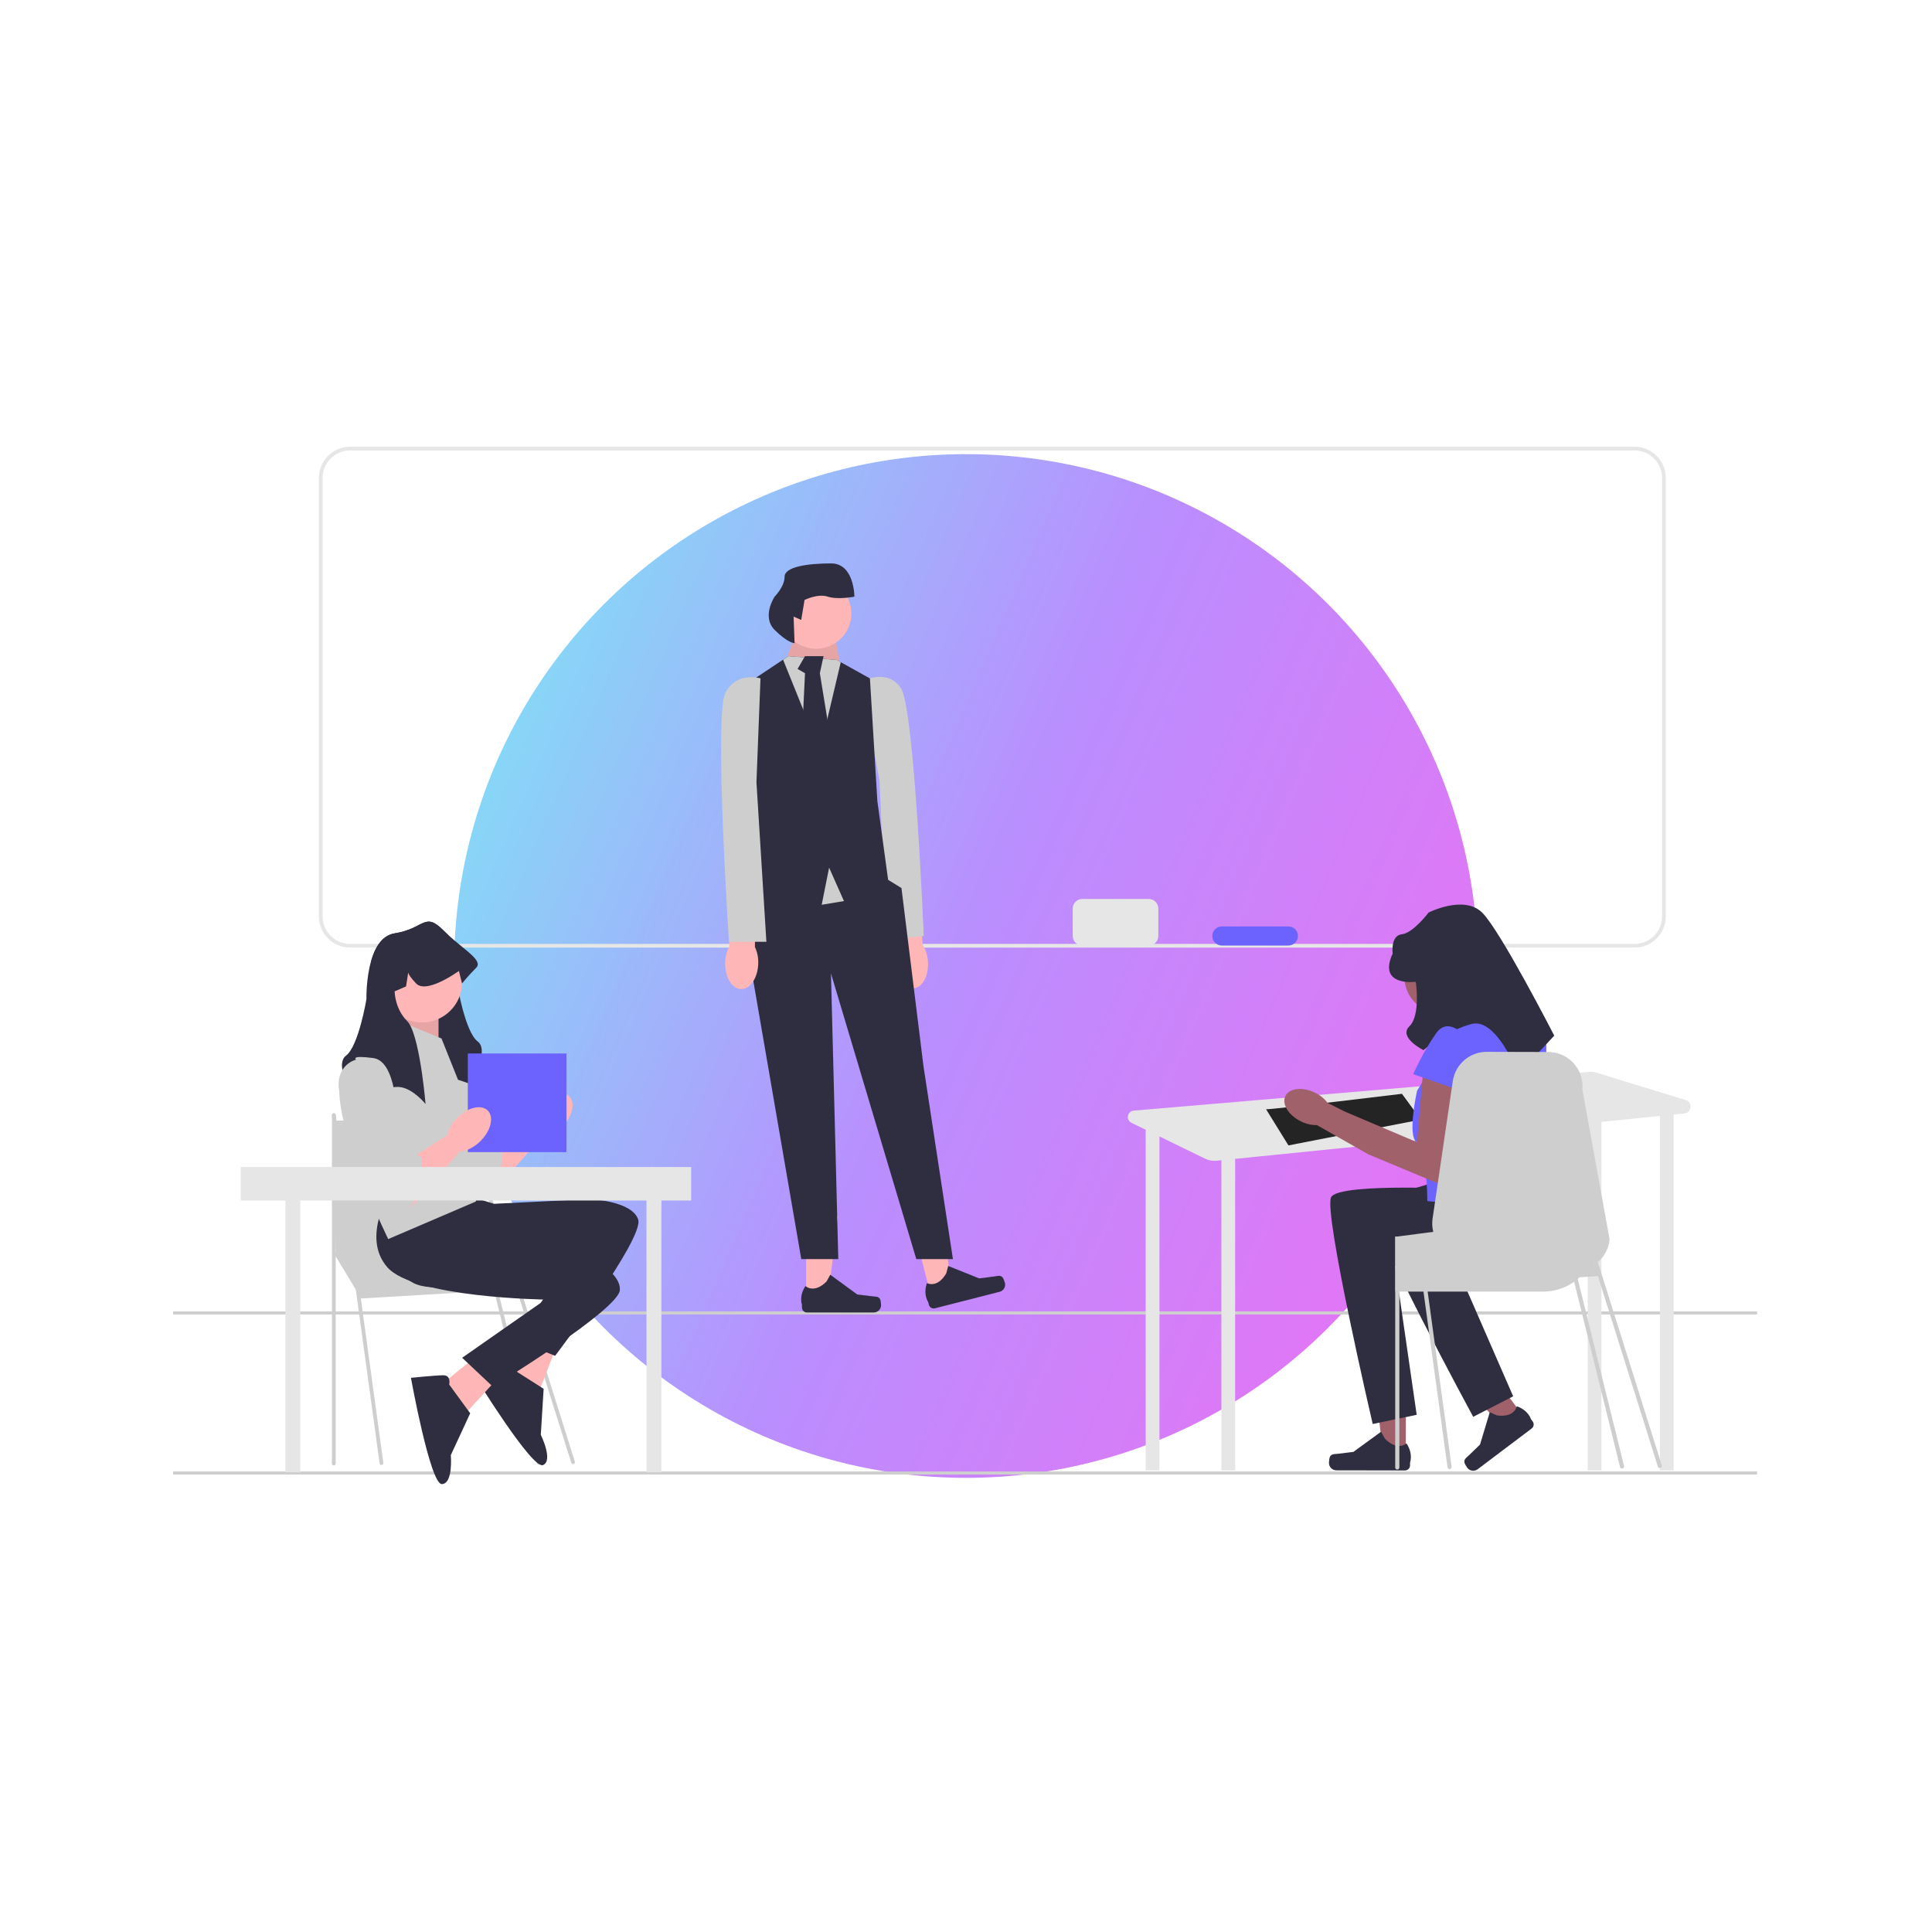 <svg width="1038" height="1038" viewBox="0 0 1038 1038" fill="none" xmlns="http://www.w3.org/2000/svg">
<g opacity="0.6" filter="url(#filter0_f_2104_4207)">
<circle cx="519" cy="519" r="275" fill="url(#paint0_linear_2104_4207)"/>
</g>
<g clip-path="url(#clip0_2104_4207)">
<path d="M878.204 509.129H188.109C178.859 509.129 171.334 501.604 171.334 492.353V256.775C171.334 247.525 178.859 240 188.109 240H878.204C887.454 240 894.979 247.525 894.979 256.775V492.353C894.979 501.604 887.454 509.129 878.204 509.129ZM188.109 242C179.962 242 173.334 248.628 173.334 256.775V492.353C173.334 500.5 179.962 507.129 188.109 507.129H878.204C886.351 507.129 892.979 500.5 892.979 492.353V256.775C892.979 248.628 886.351 242 878.204 242H188.109Z" fill="#E6E6E6"/>
<path d="M944.034 790.557H93V792.24H944.034V790.557Z" fill="#CECECE"/>
<path d="M944.034 704.557H93V706.24H944.034V704.557Z" fill="#CECECE"/>
<path d="M480.841 517.792C481.452 525.472 485.91 531.382 490.797 530.993C495.685 530.603 499.15 524.062 498.538 516.379C498.335 513.307 497.4 510.328 495.81 507.691L492.81 475.184L477.585 476.917L482.159 508.779C481.006 511.635 480.554 514.726 480.841 517.792Z" fill="#FFB6B6"/>
<path d="M462.653 366.133C462.653 366.133 476.885 358.599 484.102 369.858C491.318 381.116 496.299 502.879 496.299 502.879L476.297 505.014L472.505 419.212L462.653 366.133Z" fill="#CECECE"/>
<path d="M433.115 698.205L444.702 698.203L450.214 653.509L433.112 653.51L433.115 698.205Z" fill="#FFB6B6"/>
<path d="M472.814 697.942C473.175 698.549 473.365 700.511 473.365 701.217C473.365 703.389 471.604 705.15 469.432 705.15H433.548C432.066 705.15 430.865 703.949 430.865 702.467V700.973C430.865 700.973 429.089 696.483 432.744 690.948C432.744 690.948 437.287 695.282 444.074 688.494L446.076 684.868L460.564 695.465L468.595 696.453C470.352 696.669 471.91 696.42 472.814 697.942Z" fill="#2F2E41"/>
<path d="M500.169 696.286L511.395 693.417L505.674 648.749L489.104 652.983L500.169 696.286Z" fill="#FFB6B6"/>
<path d="M538.569 686.206C539.068 686.705 539.738 688.558 539.913 689.243C540.451 691.347 539.181 693.489 537.076 694.027L502.308 702.908C500.872 703.275 499.411 702.408 499.044 700.973L498.675 699.525C498.675 699.525 495.843 695.614 498.015 689.347C498.015 689.347 503.488 692.422 508.385 684.165L509.427 680.157L526.087 686.837L534.113 685.807C535.869 685.582 537.316 684.955 538.569 686.206Z" fill="#2F2E41"/>
<path d="M423.528 356.525L422.979 352.538L429.508 336.59L447.45 334.597L451.324 357.428L423.528 356.525Z" fill="#FFB6B6"/>
<path opacity="0.1" d="M423.528 356.525L422.979 352.538L429.508 336.59L447.45 334.597L451.324 357.428L423.528 356.525Z" fill="black"/>
<path d="M402.596 469.158L394.622 491.086L400.603 503.047L430.505 676.481H450.385L446.453 522.982L492.303 676.481H511.979L496.157 572.82L484.329 477.132L477.156 472.7L442.466 453.21L402.596 469.158Z" fill="#2F2E41"/>
<path d="M453.43 484.109L441.469 486.103L425.521 448.226H461.404L453.43 484.109Z" fill="#CECECE"/>
<path d="M477.352 474.142L453.43 484.109L445.456 466.168L441.469 486.103L399.605 472.627L405.586 448.226L399.605 368.486L420.717 354.412L423.527 352.538L449.443 354.532L451.715 355.768L467.384 364.499L471.371 430.285L477.352 474.142Z" fill="#2F2E41"/>
<path d="M451.716 355.768L440.472 403.372L420.717 354.412L423.528 352.538L449.443 354.532L451.716 355.768Z" fill="#CECECE"/>
<path d="M432.499 352.538L428.512 359.405L432.499 361.694L430.505 403.496L438.479 414.337L446.453 398.315L440.473 361.694L442.466 352.538H432.499Z" fill="#2F2E41"/>
<path d="M438.479 348.551C448.939 348.551 457.417 340.072 457.417 329.613C457.417 319.154 448.939 310.675 438.479 310.675C428.02 310.675 419.541 319.154 419.541 329.613C419.541 340.072 428.02 348.551 438.479 348.551Z" fill="#FFB6B6"/>
<path d="M426.376 331.274L430.468 333.06L432.254 322.345C432.254 322.345 439.398 318.773 444.755 320.559C450.113 322.345 459.042 320.559 459.042 320.559C459.042 320.559 459.042 302.701 446.541 302.701C434.04 302.701 421.539 304.487 421.539 309.844C421.539 315.202 416.182 320.559 416.182 320.559C416.182 320.559 409.038 331.274 416.182 338.418C423.325 345.561 426.897 345.561 426.897 345.561L426.376 331.274Z" fill="#2F2E41"/>
<path d="M389.629 517.232C389.422 524.934 393.227 531.283 398.128 531.415C403.029 531.546 407.17 525.41 407.376 517.706C407.501 514.629 406.887 511.568 405.586 508.777L406.054 476.135L390.731 476.242L391.897 508.41C390.447 511.127 389.67 514.153 389.629 517.232Z" fill="#FFB6B6"/>
<path d="M408.586 364.462C408.586 364.462 395.628 360.475 389.648 372.436C383.667 384.397 391.641 506 391.641 506H411.757L406.418 420.28L408.586 364.462Z" fill="#CECECE"/>
<path d="M905.657 591.008L857.335 576.216C856.267 575.889 855.145 575.769 854.031 575.864L609.129 596.707C605.638 597.004 604.76 601.714 607.911 603.248L615.755 607.07H615.546V790.022H622.938V610.57L647.524 622.547C649.405 623.464 651.504 623.838 653.586 623.627L656.202 623.363V790.022H663.594V622.617L853.014 603.483V790.022H860.406V602.737L891.822 599.563V790.022H899.214V598.817L904.945 598.238C908.969 597.831 909.524 592.192 905.657 591.008Z" fill="#E6E6E6"/>
<path d="M680.226 595.982C684.846 595.982 753.221 587.666 753.221 587.666L763.385 601.526L692.238 615.386L680.226 595.982Z" fill="#242424"/>
<path d="M755.27 782.917L743.391 782.895L737.818 737.064L755.351 737.096L755.27 782.917Z" fill="#A0616A"/>
<path d="M714.57 782.578C714.199 783.2 714 785.21 713.999 785.935C713.995 788.161 715.797 789.97 718.024 789.973L754.813 790.036C756.332 790.039 757.566 788.81 757.568 787.291L757.571 785.759C757.571 785.759 759.399 781.159 755.662 775.478C755.662 775.478 750.997 779.913 744.051 772.943L742.005 769.222L727.132 780.06L718.897 781.059C717.096 781.277 715.499 781.019 714.57 782.578Z" fill="#2F2E41"/>
<path d="M819.028 761.605L809.655 768.674L777.926 735.887L791.759 725.453L819.028 761.605Z" fill="#A0616A"/>
<path d="M786.757 785.615C786.836 786.327 787.878 788.029 788.31 788.601C789.635 790.357 792.133 790.707 793.89 789.382L822.915 767.487C824.113 766.583 824.352 764.878 823.448 763.68L822.536 762.471C822.536 762.471 821.232 757.756 814.899 755.51C814.899 755.51 813.869 761.786 804.238 760.438L800.407 758.726L795.153 776.137L789.261 781.837C787.972 783.084 786.559 783.832 786.757 785.615Z" fill="#2F2E41"/>
<path d="M794.2 524.74C794.2 535.695 785.32 544.575 774.365 544.575C763.41 544.575 754.529 535.695 754.529 524.74C754.529 513.785 763.41 504.904 774.365 504.904C785.32 504.904 794.2 513.785 794.2 524.74Z" fill="#A0616A"/>
<path d="M792.331 639.107C792.331 639.107 719.3 634.973 715.166 643.241C711.032 651.508 737.514 765.074 737.514 765.074L761.14 760.122L749.615 680.446C749.615 680.446 810.558 696.586 818.826 677.294C827.094 658.003 824.713 650.819 824.713 650.819L792.331 639.107Z" fill="#2F2E41"/>
<path d="M811.043 625.229C811.043 625.229 739.519 640.562 737.72 649.628C735.92 658.695 791.501 761.21 791.501 761.21L812.976 750.184L780.783 676.395C780.783 676.395 843.825 675.838 846.695 655.047C849.565 634.256 845.37 627.958 845.37 627.958L811.043 625.229Z" fill="#2F2E41"/>
<path d="M819.201 547.472H784.839L761.327 586.055C761.327 586.055 755.815 610.989 761.327 613.68C766.838 616.37 766.839 645.308 766.839 645.308L824.713 650.819C824.713 650.819 832.981 564.008 830.225 555.74C827.469 547.472 819.201 547.472 819.201 547.472Z" fill="#6C63FF"/>
<path d="M764.772 572.965L761.327 613.679L722.579 597.235L713.332 592.584C711.521 590.222 709.17 588.328 706.477 587.061C699.779 583.797 692.669 584.605 690.593 588.866C688.516 593.127 692.26 599.226 698.955 602.488C701.614 603.829 704.555 604.513 707.532 604.484L734.59 619.852L734.622 619.792L734.742 620.006L777.174 637.729L786.937 584.28L764.772 572.965Z" fill="#A0616A"/>
<path d="M760.638 527.492C760.638 527.492 739.969 530.248 748.236 512.334C748.236 512.334 746.976 502.624 753.118 501.967C759.26 501.311 767.528 490.287 767.528 490.287C767.528 490.287 786.483 480.641 796.297 490.287C806.111 499.933 835.048 556.429 835.048 556.429L815.756 577.098C815.756 577.098 804.159 546.61 790.666 550.141C777.173 553.673 764.772 564.203 764.772 564.203C764.772 564.203 751.079 557.351 757.236 551.378C763.394 545.405 760.638 527.492 760.638 527.492Z" fill="#2F2E41"/>
<path d="M788.197 557.807C788.197 557.807 778.551 545.405 771.661 555.051C764.772 564.697 759.26 577.098 759.26 577.098L786.819 586.744L788.197 557.807Z" fill="#6C63FF"/>
<path d="M892.835 787.279L860.816 685.509L860.821 685.508H860.895L860.766 685.342L860.763 685.338L858.482 678.09L858.483 678.089C861.958 675.095 864.323 670.817 864.794 665.892L850.158 585.393C851.165 574.823 843.062 565.583 832.445 565.204L799.421 565.121C790.034 564.788 781.902 571.57 780.535 580.866L779.805 585.8L769.687 654.628C769.317 657.105 769.465 659.544 770.047 661.826L762.766 662.778L760.558 663.074L751.826 664.21L751.798 664.219L750.708 664.358H749.525V693.926H749.599V788.433C749.599 789.042 750.098 789.541 750.708 789.541C751.327 789.541 751.826 789.042 751.826 788.433V693.926H764.781L777.707 788.322C777.791 788.876 778.262 789.283 778.816 789.283C778.862 789.283 778.918 789.283 778.964 789.273C779.574 789.19 779.999 788.627 779.916 788.017L767.035 693.926H829.193C835.364 693.926 841.083 691.967 845.74 688.614L870.385 788.148C870.513 788.652 870.965 788.987 871.462 788.987C871.553 788.987 871.645 788.976 871.738 788.953C872.333 788.801 872.693 788.195 872.542 787.6L847.659 687.102C847.99 686.827 848.321 686.532 848.633 686.229L858.527 685.647L890.712 787.947C890.862 788.422 891.3 788.727 891.773 788.727C891.884 788.727 891.997 788.71 892.108 788.675C892.694 788.49 893.02 787.865 892.835 787.279ZM856.367 679.669C856.45 679.623 856.524 679.567 856.598 679.521L856.837 680.276L856.367 679.669Z" fill="#CECECE"/>
<path d="M264.565 614.775L286.114 601.071L294.875 606.355L264.565 641.183V614.775Z" fill="#FFB6B6"/>
<path d="M235.097 561.733C235.097 561.733 220.785 565.1 227.52 584.465C234.256 603.83 256.146 644.243 262.882 641.717C269.617 639.191 270.459 613.933 270.459 613.933C270.459 613.933 269.617 614.775 266.249 611.407C262.882 608.039 262.882 609.577 262.882 605.861C262.882 602.146 260.127 599.391 260.127 599.391L256.988 592.884C256.988 592.884 256.988 562.574 244.359 560.891C231.73 559.207 235.097 561.733 235.097 561.733Z" fill="#CECECE"/>
<path d="M301.969 605.45C307.558 599.86 309.291 592.53 305.838 589.078C302.386 585.626 295.056 587.358 289.467 592.948C283.877 598.537 282.144 605.867 285.597 609.32C289.049 612.772 296.379 611.04 301.969 605.45Z" fill="#FFB6B6"/>
<path d="M179.349 673.29L194.053 697.628L279.742 692.557L256.925 663.149L179.349 673.29Z" fill="#CECECE"/>
<path d="M204.952 787.12C204.453 787.12 204.018 786.751 203.949 786.243L178.343 599.236C178.267 598.681 178.656 598.17 179.211 598.094C179.765 598.014 180.277 598.406 180.353 598.961L205.958 785.968C206.034 786.523 205.646 787.035 205.091 787.11C205.044 787.117 204.998 787.12 204.952 787.12Z" fill="#CECECE"/>
<path d="M179.348 787.357C178.788 787.357 178.334 786.903 178.334 786.343V599.135C178.334 598.575 178.788 598.121 179.348 598.121C179.908 598.121 180.362 598.575 180.362 599.135V786.343C180.362 786.903 179.908 787.357 179.348 787.357Z" fill="#CECECE"/>
<path d="M307.881 786.613C307.45 786.613 307.05 786.336 306.914 785.903L246.323 593.319C246.155 592.784 246.452 592.215 246.986 592.047C247.52 591.879 248.09 592.176 248.258 592.71L308.849 785.294C309.017 785.829 308.72 786.398 308.186 786.566C308.085 786.598 307.982 786.613 307.881 786.613Z" fill="#CECECE"/>
<path d="M289.374 786.851C288.921 786.851 288.509 786.546 288.392 786.087L246.308 616.117C246.17 615.575 246.498 615.022 247.041 614.884C247.585 614.747 248.135 615.074 248.274 615.617L290.358 785.586C290.496 786.129 290.168 786.681 289.625 786.819C289.541 786.841 289.457 786.851 289.374 786.851Z" fill="#CECECE"/>
<path d="M179.349 602.117L249.573 601.037L262.503 674.811H180.363L179.349 602.117Z" fill="#CECECE"/>
<path d="M287.266 710.596L269.568 741.755L290.117 746.279L298.684 724.118L287.266 710.596Z" fill="#FFB6B6"/>
<path d="M275.925 735.872C275.925 735.872 275.238 730.791 271.195 732.404C267.152 734.016 255.483 740.009 255.483 740.009C255.483 740.009 285.917 789.459 291.693 787.156C297.468 784.852 290.554 770.874 290.554 770.874L292.08 746.165L275.925 735.872Z" fill="#2F2E41"/>
<path d="M208.998 650.136C208.998 650.136 202.683 679.183 222.048 689.286C241.412 699.39 307.505 674.552 307.505 674.552L277.195 719.967L298.243 728.436C298.243 728.436 346.234 665.291 342.866 655.188C339.498 645.084 316.766 644.242 316.766 644.242L265.408 646.768L251.937 642.559L208.998 650.136Z" fill="#2F2E41"/>
<path d="M261.083 724.425L233.261 747.008L250.755 758.699L266.798 741.174L261.083 724.425Z" fill="#FFB6B6"/>
<path d="M241.322 743.841C241.322 743.841 242.53 738.858 238.178 738.889C233.825 738.92 220.776 740.256 220.776 740.256C220.776 740.256 231.129 797.391 237.347 797.347C243.565 797.303 242.212 781.767 242.212 781.767L252.624 759.307L241.322 743.841Z" fill="#2F2E41"/>
<path d="M210.181 639.629C210.181 639.629 193.73 664.387 208.09 680.844C222.451 697.301 293.05 698.217 293.05 698.217L248.292 729.489L264.816 745.037C264.816 745.037 332.494 703.683 333.034 693.047C333.573 682.411 312.706 673.355 312.706 673.355L263.949 657.019L252.933 648.196L210.181 639.629Z" fill="#2F2E41"/>
<path d="M252.444 582.284C252.444 582.284 236.447 576.391 228.87 576.391C228.145 576.391 227.43 576.475 226.714 576.626C221.865 577.654 217.402 581.821 215.264 584.094C214.43 584.987 213.95 585.585 213.95 585.585C213.95 585.585 214.001 585.004 214.102 583.985C214.599 578.63 216.434 561.059 219.726 549.811C220.905 545.795 222.26 542.587 223.818 541.029C227.447 537.392 229.122 533.031 229.897 529.781C230.553 526.994 230.553 525.032 230.553 525.032L224.416 522.389L223.279 514.963C223.077 515.838 222.142 517.547 219.002 520.823C218.733 521.1 218.438 521.336 218.126 521.538C213.597 524.384 204.361 519.433 199.385 516.318C201.456 509.12 205.211 502.536 212.031 501.458C228.028 498.932 228.028 489.671 238.131 499.774C238.964 500.608 239.806 501.408 240.648 502.182C243.881 508.362 245.06 516.647 245.481 522.405C245.784 526.438 245.708 529.242 245.708 529.242C245.708 529.242 249.918 554.5 256.654 559.552C263.389 564.604 252.444 582.284 252.444 582.284Z" fill="#2F2E41"/>
<path d="M221.291 541.871L209.915 558.558L235.604 565.445V541.871H221.291Z" fill="#FFB6B6"/>
<path opacity="0.1" d="M221.291 541.871L209.915 558.558L235.604 565.445V541.871H221.291Z" fill="black"/>
<path d="M237.203 557.944L212.786 547.84C212.786 547.84 179.951 562.153 182.476 589.937C185.002 617.721 208.577 665.712 208.577 665.712L255.725 645.505L250.674 591.621L237.203 557.944Z" fill="#CECECE"/>
<path d="M226.733 549.321C238.63 549.321 248.274 539.677 248.274 527.78C248.274 515.883 238.63 506.239 226.733 506.239C214.837 506.239 205.192 515.883 205.192 527.78C205.192 539.677 214.837 549.321 226.733 549.321Z" fill="#FFB6B6"/>
<path d="M255.811 519.981C251.601 524.19 248.234 528.4 248.234 528.4L246.55 521.665C246.55 521.665 246.162 521.951 245.48 522.405C242.812 524.224 235.647 528.796 229.896 529.781C227.337 530.219 225.063 529.941 223.582 528.4C220.441 525.125 219.507 523.416 219.305 522.54L218.168 529.966L212.03 532.61C212.03 532.61 212.03 541.854 218.766 548.607C219.094 548.935 219.414 549.339 219.726 549.811C222.942 554.66 225.249 566.532 226.714 576.626C228.01 585.602 228.633 593.162 228.633 593.162C228.633 593.162 222.26 585.181 215.263 584.094C214.876 584.035 214.489 583.993 214.101 583.985C213.975 583.968 213.84 583.968 213.714 583.968C206.137 583.968 190.14 589.862 190.14 589.862C190.14 589.862 179.195 572.181 185.93 567.129C192.666 562.078 196.875 536.82 196.875 536.82C196.875 536.82 196.597 526.009 199.384 516.318C201.455 509.12 205.211 502.536 212.03 501.458C228.027 498.932 228.027 489.671 238.13 499.774C238.964 500.608 239.806 501.408 240.648 502.182C250.061 510.837 259.676 516.116 255.811 519.981Z" fill="#2F2E41"/>
<path d="M161.334 633H153.334V791H161.334V633Z" fill="#E6E6E6"/>
<path d="M355.334 633H347.334V791H355.334V633Z" fill="#E6E6E6"/>
<path d="M304.334 566H251.334V619H304.334V566Z" fill="#6C63FF"/>
<path d="M220.784 622.352L242.333 608.648L251.094 613.933L220.784 648.761V622.352Z" fill="#FFB6B6"/>
<path d="M191.316 569.31C191.316 569.31 177.003 572.678 183.739 592.042C190.474 611.407 212.365 651.82 219.1 649.294C225.836 646.768 226.678 621.51 226.678 621.51C226.678 621.51 225.836 622.352 222.468 618.984C219.1 615.617 219.1 617.155 219.1 613.439C219.1 609.723 216.346 606.969 216.346 606.969L213.207 600.462C213.207 600.462 213.207 570.152 200.578 568.468C187.948 566.784 191.316 569.31 191.316 569.31Z" fill="#CECECE"/>
<path d="M258.187 613.027C263.777 607.438 265.51 600.108 262.057 596.655C258.605 593.203 251.275 594.936 245.685 600.525C240.096 606.115 238.363 613.445 241.816 616.897C245.268 620.349 252.598 618.617 258.187 613.027Z" fill="#FFB6B6"/>
<path d="M371.334 627H129.334V645H371.334V627Z" fill="#E6E6E6"/>
<path d="M617.204 483H581.464C578.631 483 576.334 485.297 576.334 488.13V502.87C576.334 505.703 578.631 508 581.464 508H617.204C620.037 508 622.334 505.703 622.334 502.87V488.13C622.334 485.297 620.037 483 617.204 483Z" fill="#E6E6E6"/>
<path d="M692.204 497.74H656.464C653.631 497.74 651.334 500.037 651.334 502.87V502.87C651.334 505.703 653.631 508 656.464 508H692.204C695.037 508 697.334 505.703 697.334 502.87V502.87C697.334 500.037 695.037 497.74 692.204 497.74Z" fill="#6C63FF"/>
</g>
<defs>
<filter id="filter0_f_2104_4207" x="0.557" y="0.557" width="1036.89" height="1036.89" filterUnits="userSpaceOnUse" color-interpolation-filters="sRGB">
<feFlood flood-opacity="0" result="BackgroundImageFix"/>
<feBlend mode="normal" in="SourceGraphic" in2="BackgroundImageFix" result="shape"/>
<feGaussianBlur stdDeviation="121.721" result="effect1_foregroundBlur_2104_4207"/>
</filter>
<linearGradient id="paint0_linear_2104_4207" x1="244" y1="244" x2="907.731" y2="530.766" gradientUnits="userSpaceOnUse">
<stop stop-color="#1DE1EE"/>
<stop offset="0.494" stop-color="#8B43FE"/>
<stop offset="1" stop-color="#E50CEA"/>
</linearGradient>
<clipPath id="clip0_2104_4207">
<rect width="851.034" height="557.347" fill="white" transform="translate(93 240)"/>
</clipPath>
</defs>
</svg>
